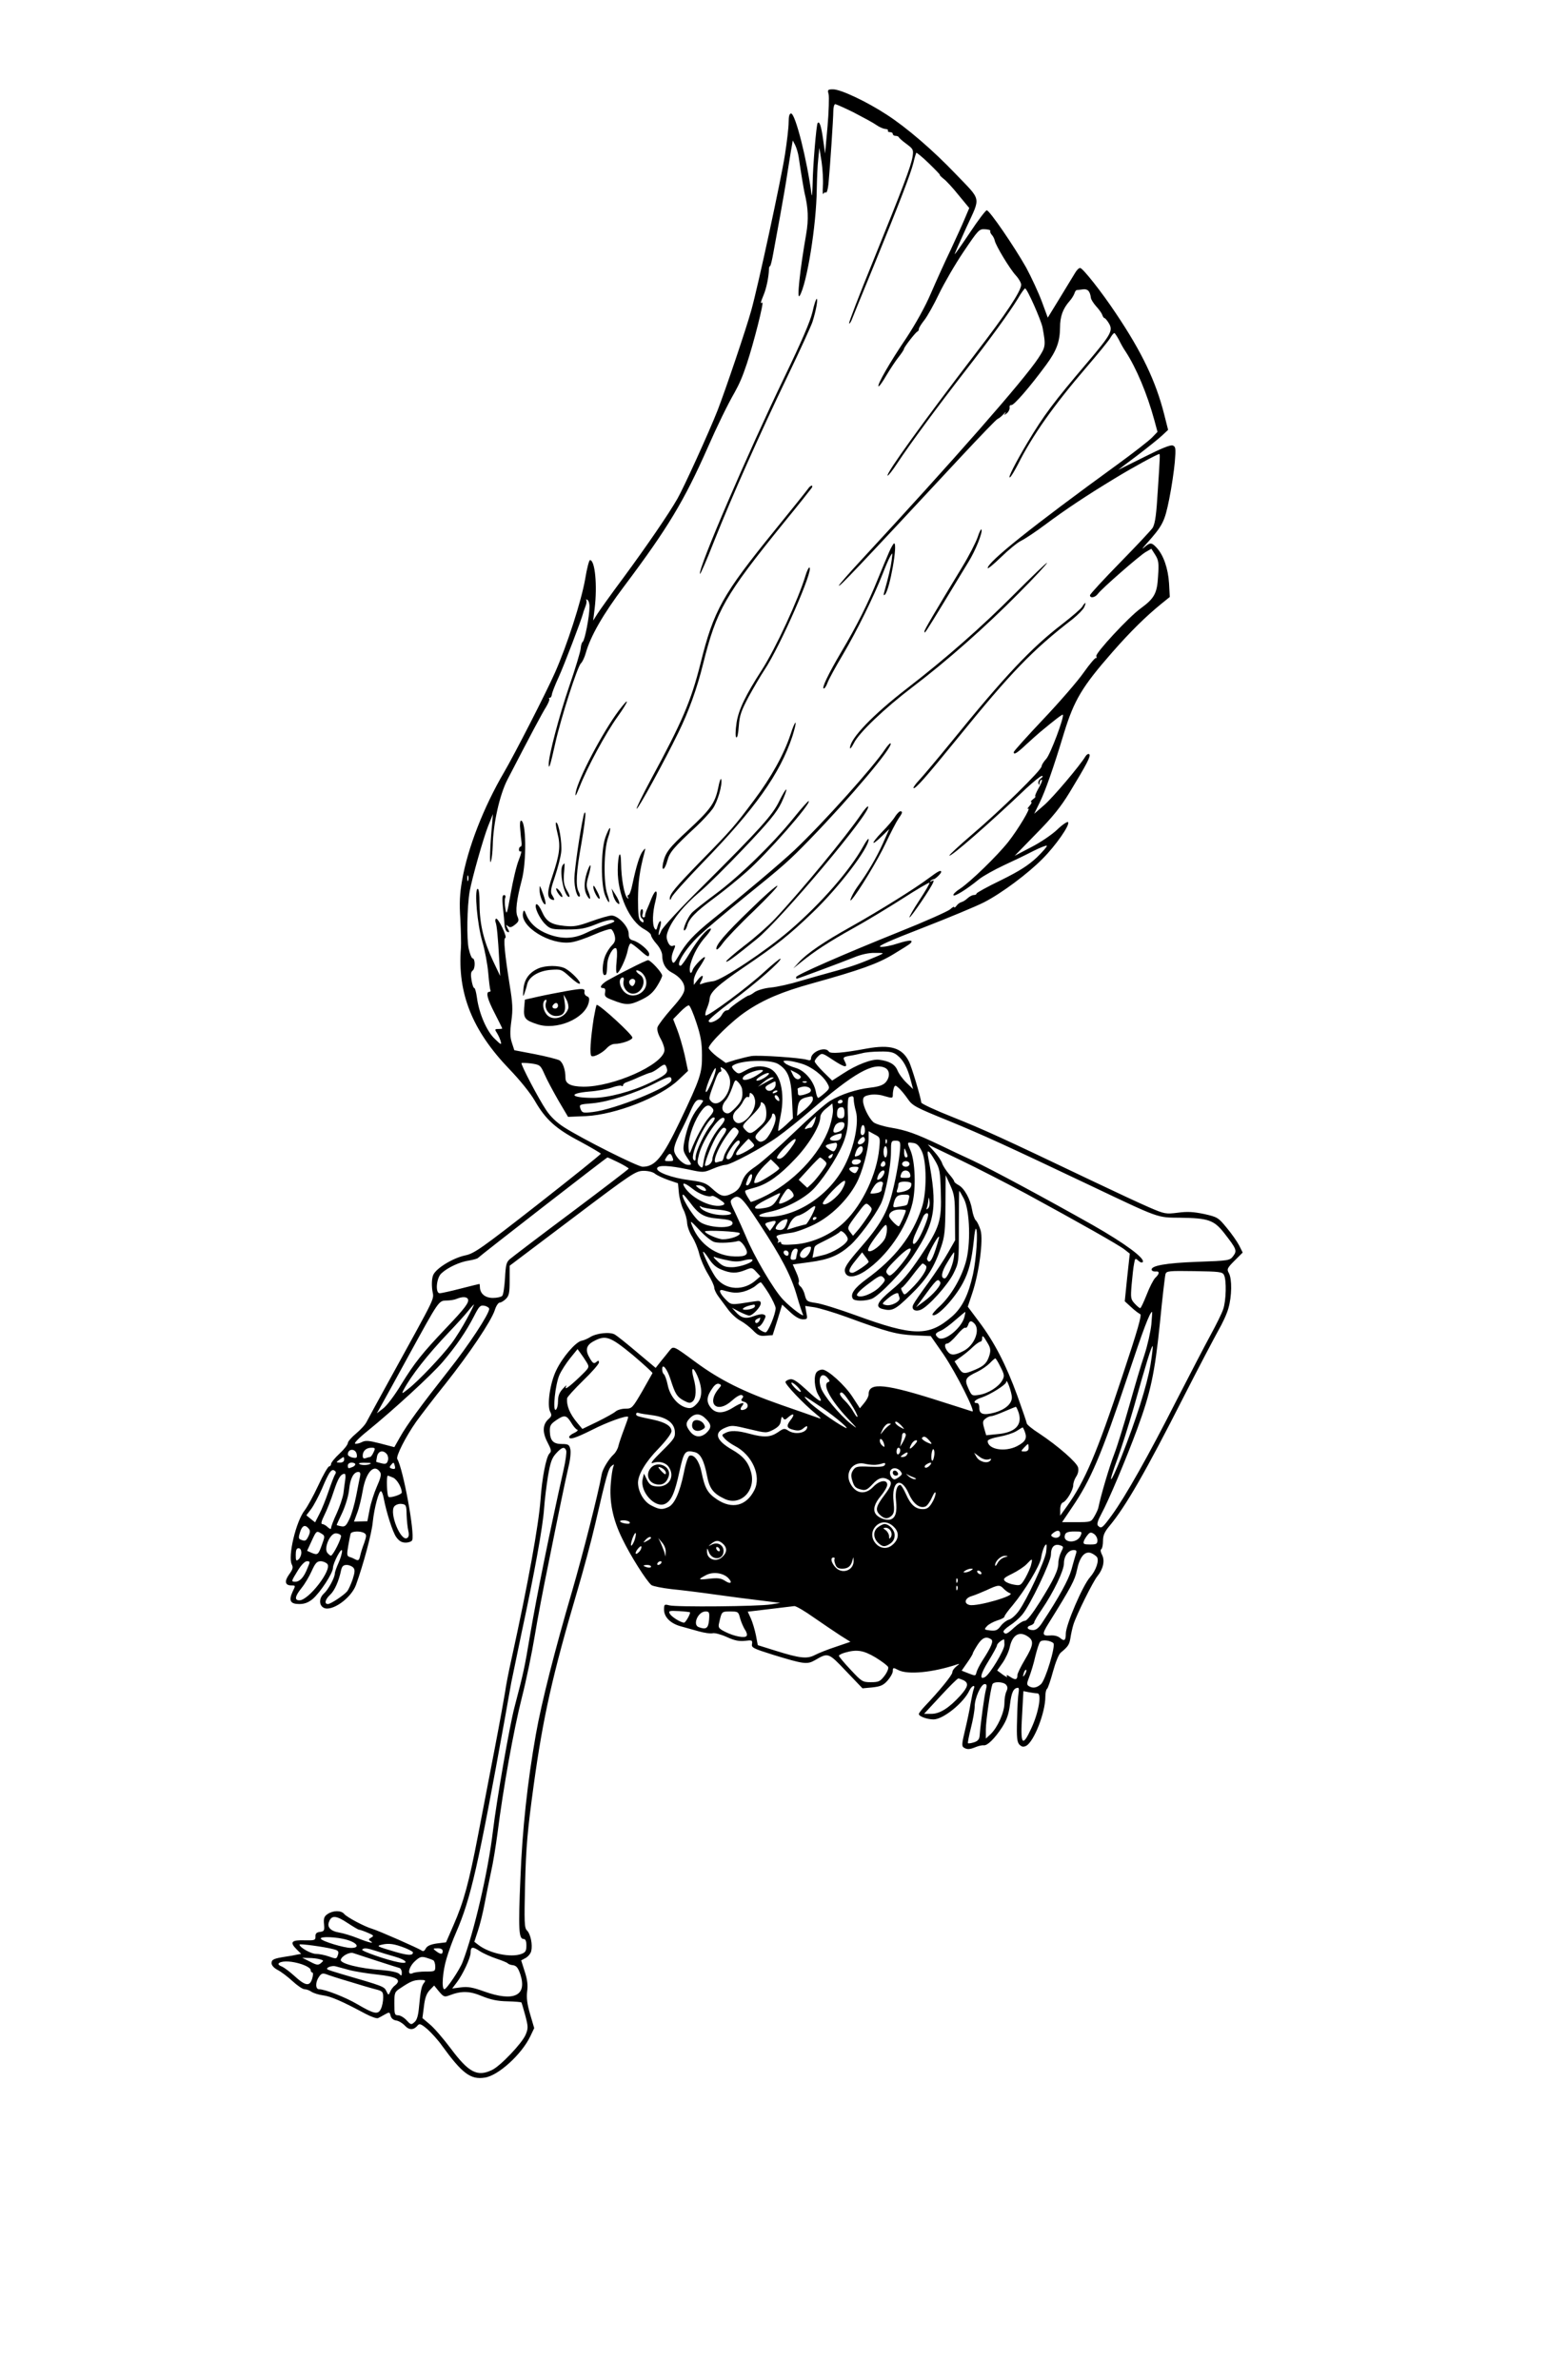 <?xml version="1.0" standalone="no"?>
<!DOCTYPE svg PUBLIC "-//W3C//DTD SVG 20010904//EN"
 "http://www.w3.org/TR/2001/REC-SVG-20010904/DTD/svg10.dtd">
<svg version="1.0" xmlns="http://www.w3.org/2000/svg"
 width="843pt" height="1279pt" viewBox="0 0 843 1279"
 preserveAspectRatio="xMidYMid meet">

<g transform="translate(0,1279) scale(0.1,-0.1)"
fill="#000000" stroke="none">
<path d="M4455 12283 c3 -15 1 -93 -6 -173 l-13 -145 -11 77 c-10 71 -19 98
-29 87 -7 -7 -26 -233 -27 -325 -1 -49 -4 -75 -6 -59 -24 186 -87 435 -110
435 -9 0 -13 -15 -13 -47 0 -27 -9 -105 -20 -175 -20 -129 -144 -704 -181
-836 -27 -98 -138 -426 -181 -537 -45 -115 -182 -416 -216 -475 -48 -84 -165
-254 -287 -420 -68 -91 -132 -181 -144 -200 l-22 -35 8 65 c15 124 2 260 -25
260 -5 0 -17 -46 -26 -102 -21 -119 -97 -355 -162 -502 -47 -107 -220 -444
-274 -536 -109 -186 -196 -407 -226 -583 -12 -69 -15 -120 -9 -207 3 -63 5
-133 3 -155 -19 -243 61 -443 260 -650 57 -59 114 -130 137 -170 58 -101 113
-151 243 -219 61 -33 112 -63 112 -66 0 -4 -152 -126 -337 -271 -302 -236
-343 -265 -390 -275 -68 -14 -159 -70 -174 -106 -7 -17 -9 -48 -5 -80 8 -59
35 -1 -238 -498 -56 -102 -108 -197 -115 -211 -7 -15 -33 -43 -57 -63 -24 -20
-44 -43 -44 -51 0 -8 -20 -34 -45 -57 -25 -23 -45 -48 -45 -55 0 -7 -5 -13
-10 -13 -6 0 -33 -46 -59 -103 -26 -56 -59 -115 -72 -132 -47 -58 -93 -250
-70 -293 8 -15 5 -26 -14 -52 -27 -37 -23 -60 11 -60 23 0 24 0 7 -34 -22 -48
-12 -66 36 -66 28 0 49 8 72 27 40 34 109 139 109 167 1 29 49 118 49 91 0
-11 -8 -40 -19 -64 -11 -24 -20 -50 -20 -57 0 -22 -35 -87 -59 -108 -26 -24
-27 -62 -1 -76 43 -23 148 51 174 123 39 108 85 278 90 337 8 78 34 173 45
166 5 -3 11 -20 14 -38 15 -78 48 -181 67 -208 16 -22 30 -30 51 -30 16 0 32
6 35 13 15 39 -49 385 -80 436 -9 14 45 120 101 200 26 36 97 129 159 206 127
160 244 334 264 394 7 23 19 41 27 41 7 0 22 9 33 20 17 17 20 33 20 99 l0 79
338 255 c323 244 339 254 382 255 27 0 52 -7 62 -16 10 -8 42 -23 70 -33 l53
-18 5 -53 c3 -29 14 -69 24 -88 10 -19 19 -51 20 -71 1 -21 14 -55 28 -76 13
-21 30 -61 37 -90 7 -29 28 -78 47 -109 19 -31 34 -64 34 -74 0 -9 10 -31 23
-48 12 -16 36 -48 52 -70 17 -23 46 -49 65 -59 19 -10 49 -33 67 -51 27 -28
38 -33 69 -30 l38 3 26 82 25 82 42 -39 c27 -26 52 -40 69 -40 25 0 26 2 19
36 l-6 36 48 -7 c26 -4 104 -27 173 -52 223 -82 270 -94 365 -99 l89 -4 69
-99 c69 -102 175 -313 154 -306 -7 2 -77 25 -157 50 -310 100 -400 109 -400
42 0 -11 -11 -32 -24 -47 l-23 -28 -39 60 c-41 64 -134 148 -163 148 -9 0 -22
-5 -29 -12 -19 -19 -14 -89 8 -125 30 -49 8 -40 -64 28 -47 43 -71 60 -87 57
-12 -2 -24 -8 -26 -14 -4 -12 97 -118 162 -171 30 -25 34 -30 15 -23 -14 5
-104 37 -200 70 -203 71 -328 133 -460 230 -118 87 -119 88 -139 64 -9 -11
-29 -37 -46 -57 l-30 -38 -99 83 c-54 46 -108 89 -120 96 -26 16 -100 8 -134
-14 -13 -8 -33 -17 -45 -19 -32 -6 -104 -90 -137 -160 -33 -68 -50 -187 -32
-222 9 -17 8 -24 -8 -38 -33 -29 -35 -71 -7 -125 21 -40 23 -50 11 -61 -18
-19 -40 -132 -48 -248 -10 -136 -66 -447 -156 -856 -16 -71 -31 -150 -34 -175
-4 -25 -28 -160 -55 -300 -27 -140 -68 -353 -91 -473 -49 -255 -77 -358 -132
-483 l-40 -92 -49 -6 c-34 -5 -52 -13 -60 -27 -7 -14 -14 -17 -22 -11 -15 11
-232 107 -267 117 -41 12 -135 62 -149 79 -17 21 -60 20 -90 0 -19 -13 -22
-24 -19 -55 3 -34 1 -38 -22 -41 -18 -2 -25 -9 -24 -25 0 -20 -4 -21 -59 -20
-70 2 -81 -10 -43 -48 l25 -25 -22 -4 c-12 -3 -40 -8 -62 -11 -63 -10 -75 -15
-75 -35 0 -12 13 -26 32 -36 18 -9 54 -36 80 -60 26 -24 55 -44 65 -44 10 0
27 -6 38 -14 11 -7 39 -16 62 -19 41 -5 101 -31 226 -98 32 -17 63 -28 70 -24
7 3 23 12 37 20 23 13 25 13 30 -8 4 -14 15 -23 30 -25 14 -2 35 -15 47 -28
23 -25 48 -24 69 2 9 11 19 7 52 -21 22 -20 58 -59 78 -88 109 -150 154 -184
230 -172 72 10 198 124 245 222 l21 44 -22 75 c-16 54 -20 88 -16 122 5 33 1
65 -13 107 l-19 60 24 13 c13 7 27 24 30 37 8 34 -3 91 -23 111 -14 14 -15 42
-10 252 5 197 13 286 46 527 51 370 102 596 236 1050 31 105 74 264 95 355 60
260 71 299 88 312 13 11 15 10 9 -5 -4 -10 -10 -49 -13 -86 -9 -99 10 -196 62
-301 43 -90 129 -225 156 -248 8 -6 57 -16 109 -22 52 -5 157 -18 234 -29 77
-11 187 -25 245 -32 l105 -13 -50 -8 c-64 -11 -511 -15 -547 -5 -26 7 -28 5
-28 -23 0 -40 35 -75 91 -90 24 -7 68 -19 97 -27 29 -8 62 -13 73 -10 11 3 45
-6 76 -20 41 -19 66 -24 97 -21 39 5 42 4 39 -17 -4 -19 6 -24 114 -58 164
-50 182 -53 224 -29 72 42 72 42 168 -59 l88 -92 53 5 c44 5 59 11 82 37 15
17 28 40 28 51 0 19 2 20 30 5 51 -26 186 -13 317 31 13 5 12 2 -4 -10 -13
-10 -23 -24 -23 -33 0 -15 -71 -101 -147 -181 -18 -19 -33 -38 -33 -43 0 -13
45 -29 79 -29 52 0 163 90 193 156 13 27 34 33 23 7 -4 -10 -11 -45 -17 -78
-5 -33 -19 -98 -30 -144 -17 -70 -18 -85 -7 -92 19 -12 32 -11 66 3 15 6 34
10 42 9 19 -3 58 35 98 96 26 41 36 70 43 124 8 65 19 88 43 89 5 0 6 -12 3
-27 -3 -16 -7 -81 -8 -145 -3 -97 0 -120 13 -134 13 -12 21 -13 36 -6 42 23
103 178 103 264 0 20 4 39 9 42 5 4 19 45 32 93 14 51 31 93 42 102 40 33 46
43 52 79 3 20 10 53 16 72 16 51 105 231 129 260 31 38 41 83 25 114 -8 15
-10 28 -4 31 5 4 9 23 9 45 0 29 8 48 36 81 86 104 191 285 401 699 80 157
163 314 183 350 21 36 46 89 54 119 19 65 20 157 3 189 -12 21 -10 27 30 67
l44 44 -19 38 c-11 21 -41 64 -67 95 -45 55 -50 58 -121 74 -58 12 -90 14
-142 7 -64 -8 -71 -7 -152 28 -47 20 -186 85 -310 144 -488 233 -581 275 -746
341 -94 37 -171 73 -171 79 -2 25 -52 194 -67 222 -37 73 -99 91 -227 68 -129
-24 -195 -29 -203 -16 -19 30 -96 -1 -96 -38 0 -9 -7 -11 -22 -6 -36 11 -259
26 -298 20 -19 -3 -58 -13 -87 -21 l-51 -16 -46 33 c-25 19 -45 40 -46 47 0
23 127 148 203 198 93 63 193 105 352 149 259 72 354 106 438 157 45 27 86 53
91 58 20 20 -4 20 -67 0 -36 -12 -78 -20 -93 -18 -20 2 46 32 227 102 139 54
288 116 329 137 94 48 236 154 315 234 70 70 150 184 137 197 -4 4 -30 -13
-58 -40 -27 -26 -90 -69 -139 -94 l-90 -47 116 119 c88 89 132 144 179 221 94
155 116 197 106 206 -5 4 -13 -1 -20 -11 -29 -49 -176 -223 -224 -264 l-52
-45 29 59 c30 61 74 185 131 374 55 179 98 250 260 435 100 114 180 192 262
259 l47 38 -4 74 c-5 79 -30 152 -67 191 -27 29 -35 29 -67 1 -14 -13 -10 -5
10 17 91 102 100 120 125 243 13 64 26 154 30 199 6 73 5 83 -11 89 -12 5 -65
-17 -156 -63 -77 -38 -138 -69 -137 -68 2 2 48 37 103 78 55 42 115 90 133
107 l32 30 -21 83 c-45 178 -120 335 -259 542 -77 116 -179 245 -193 245 -7 0
-19 -12 -28 -28 -9 -15 -46 -75 -81 -133 l-65 -106 -32 87 c-18 48 -56 130
-84 182 -62 110 -197 308 -212 308 -6 0 -47 -54 -90 -119 -44 -66 -81 -118
-82 -117 -2 1 27 66 63 145 77 167 82 140 -57 285 -122 128 -265 251 -372 320
-107 70 -247 136 -288 136 -29 0 -31 -2 -24 -27z m138 -99 c50 -26 104 -55
119 -66 15 -11 37 -20 47 -21 11 0 17 -5 15 -9 -3 -4 2 -8 10 -8 9 0 16 -4 16
-10 0 -5 6 -10 14 -10 8 0 16 -3 18 -7 2 -5 20 -21 42 -37 36 -27 38 -31 32
-69 -9 -52 -49 -158 -212 -560 -74 -181 -132 -332 -129 -335 2 -3 9 6 14 19 5
13 57 141 116 284 143 350 201 501 216 561 6 27 14 51 15 53 2 2 33 -23 68
-57 35 -34 62 -62 59 -62 -3 0 5 -9 19 -20 14 -10 51 -50 82 -89 l57 -69 -25
-59 c-13 -32 -48 -107 -76 -168 -29 -60 -76 -164 -105 -231 -31 -73 -84 -167
-132 -240 -89 -131 -158 -252 -150 -260 3 -3 22 23 42 58 21 35 50 79 66 99
16 20 29 40 29 44 0 9 62 89 72 93 5 2 8 8 8 14 0 6 13 27 29 47 16 20 52 84
79 141 28 58 87 160 133 228 79 117 83 122 115 120 18 -1 31 -5 28 -9 -2 -4 1
-13 8 -21 7 -7 14 -21 16 -31 5 -26 80 -151 114 -188 15 -16 28 -39 28 -49 0
-34 -80 -155 -244 -368 -285 -372 -484 -648 -474 -658 3 -2 27 28 53 68 68
103 218 306 361 490 142 182 241 319 287 394 17 30 35 54 38 54 11 0 86 -170
94 -210 18 -98 17 -104 -23 -165 -77 -117 -455 -548 -954 -1087 -65 -70 -118
-131 -118 -135 0 -11 80 73 659 695 101 108 188 199 195 201 6 2 20 13 31 25
11 12 16 15 10 6 -9 -13 -8 -13 8 -1 9 7 16 21 15 30 -2 9 2 15 9 14 13 -3 99
96 188 217 55 75 73 123 74 198 0 62 15 103 53 146 10 11 20 28 24 38 3 10 8
18 12 19 4 0 19 2 34 4 26 3 38 -9 43 -46 1 -9 14 -29 28 -45 15 -16 30 -37
33 -46 3 -10 9 -18 13 -18 3 0 14 -13 23 -28 23 -39 11 -60 -117 -211 -181
-213 -233 -282 -322 -431 -63 -106 -108 -194 -93 -185 6 3 24 34 42 68 78 156
192 317 368 522 61 71 119 142 128 157 9 16 19 28 23 28 3 0 14 -17 25 -37 10
-21 26 -49 36 -63 57 -88 115 -225 154 -368 l17 -63 -29 -30 c-16 -17 -101
-83 -189 -147 -453 -329 -695 -522 -695 -555 0 -6 33 21 73 60 40 39 88 78
107 87 19 9 78 48 130 87 109 81 218 154 375 249 95 58 227 130 238 130 4 0 3
-23 -8 -190 -8 -134 -14 -179 -27 -205 -6 -11 -85 -95 -174 -186 -90 -92 -164
-172 -164 -178 0 -17 27 -13 42 7 20 28 223 205 257 225 l31 18 21 -33 c18
-29 20 -44 15 -116 -5 -91 -20 -118 -94 -172 -65 -47 -244 -241 -238 -256 3
-8 2 -13 -2 -10 -4 2 -33 -32 -65 -77 -31 -45 -129 -158 -217 -251 -88 -93
-160 -173 -160 -178 0 -16 16 -7 66 40 28 26 62 56 75 67 83 69 120 97 123 94
9 -11 -67 -213 -89 -237 -14 -15 -25 -33 -25 -40 0 -20 -221 -237 -373 -366
-70 -60 -125 -111 -123 -114 8 -8 218 175 412 360 40 37 78 68 85 68 8 0 6 -5
-5 -13 -11 -8 -16 -20 -13 -28 4 -10 6 -9 6 4 1 9 6 17 11 17 6 0 -1 -20 -16
-45 -14 -25 -22 -45 -18 -45 4 0 -1 -7 -12 -15 -10 -8 -15 -15 -10 -15 5 0 1
-10 -10 -22 -10 -12 -14 -18 -7 -14 20 11 -54 -112 -106 -178 -62 -78 -203
-214 -258 -251 -24 -15 -40 -31 -37 -36 5 -9 68 29 139 87 22 17 81 50 130 73
50 23 121 57 159 77 38 19 71 32 74 29 3 -3 -21 -31 -54 -63 -46 -43 -93 -73
-192 -122 -73 -35 -132 -68 -132 -72 0 -5 -7 -8 -15 -8 -8 0 -23 -8 -33 -17
-10 -10 -25 -19 -33 -21 -8 -2 -20 -10 -26 -19 -7 -9 -13 -13 -13 -8 0 5 -10
-1 -22 -12 -13 -11 -136 -66 -274 -121 -301 -121 -554 -232 -554 -243 0 -5 1
-9 3 -9 5 0 234 85 306 114 41 17 83 26 115 25 51 0 51 0 21 -14 -95 -41 -139
-57 -225 -81 -52 -14 -140 -39 -195 -55 -55 -17 -127 -33 -160 -36 -34 -3 -71
-14 -87 -24 -14 -11 -29 -19 -33 -19 -9 0 -99 -62 -103 -72 -2 -4 -9 -8 -16
-8 -7 0 -19 -11 -26 -25 -15 -28 -70 -52 -70 -31 0 7 55 54 123 104 125 92
272 220 263 230 -3 2 -41 -29 -86 -70 -88 -82 -307 -244 -317 -235 -3 4 0 21
8 39 7 17 14 40 14 50 3 37 44 74 186 171 177 120 242 172 368 293 141 135
301 345 301 393 0 9 -13 -8 -29 -37 -72 -130 -227 -307 -394 -451 -130 -112
-364 -267 -412 -274 -22 -3 -48 -8 -59 -13 -16 -6 -17 -5 -6 15 17 33 6 36
-19 5 l-21 -27 0 25 c0 14 13 45 30 69 16 24 30 48 30 53 0 15 -59 -45 -66
-66 -11 -35 -22 -8 -12 30 15 55 45 108 85 152 19 22 30 40 23 40 -19 0 -67
-57 -112 -132 -22 -37 -44 -68 -49 -68 -31 0 26 92 101 163 36 34 144 125 239
202 218 176 241 197 355 314 220 227 450 500 434 516 -3 3 -16 -12 -30 -32
-62 -94 -332 -395 -486 -541 -70 -66 -278 -242 -444 -375 -100 -81 -140 -124
-182 -198 -20 -34 -26 -40 -32 -26 -6 17 -4 34 12 71 6 15 4 18 -8 13 -11 -4
-20 3 -28 22 -9 23 -8 36 5 67 24 58 86 132 165 199 40 33 148 140 241 238
134 141 175 191 200 243 17 36 29 68 26 71 -3 2 -19 -25 -37 -61 -36 -76 -103
-150 -412 -458 -116 -114 -215 -221 -223 -240 -16 -38 -19 -28 -6 20 5 17 6
32 1 32 -4 0 -11 -12 -15 -27 -5 -21 -8 -24 -16 -12 -13 21 -11 87 5 147 15
60 2 70 -21 15 -8 -21 -20 -49 -26 -63 -6 -14 -10 -28 -9 -32 1 -5 -3 -8 -9
-8 -6 0 -8 8 -4 19 3 11 2 22 -2 24 -5 3 -10 -5 -11 -18 -1 -13 3 -27 8 -30 6
-3 10 -11 10 -17 0 -7 -6 -6 -15 2 -12 10 -15 36 -15 119 1 92 8 149 35 251 6
24 6 25 -10 5 -16 -21 -34 -78 -55 -177 -6 -32 -16 -58 -21 -58 -6 0 -7 -6 -3
-12 5 -9 4 -10 -4 -3 -16 15 -32 105 -33 184 -1 84 -17 53 -18 -34 -1 -133 63
-276 143 -319 20 -11 36 -25 36 -32 0 -7 14 -29 30 -47 17 -19 30 -46 30 -60
0 -43 18 -75 49 -92 45 -23 71 -55 71 -88 0 -22 -17 -49 -69 -107 -38 -43 -72
-88 -76 -100 -4 -13 2 -36 17 -63 13 -23 22 -52 20 -64 -12 -77 -276 -194
-436 -193 -66 1 -96 15 -96 47 0 45 -14 84 -33 95 -12 6 -71 21 -132 33 l-110
21 -13 40 c-10 30 -11 57 -3 116 9 64 7 97 -9 195 -26 164 -35 253 -23 253 5
0 -2 24 -16 54 -14 30 -30 52 -34 49 -5 -3 -6 -12 -2 -21 6 -17 12 -75 19
-202 l5 -85 -38 80 c-50 106 -72 196 -73 305 0 57 -4 87 -11 83 -17 -10 -1
-191 26 -283 14 -47 28 -123 32 -170 4 -47 9 -88 12 -92 2 -5 -1 -8 -6 -8 -21
0 -11 -39 29 -116 22 -43 40 -79 40 -81 0 -2 -10 -3 -21 -3 -20 0 -20 -2 -7
-22 8 -13 17 -33 20 -45 5 -20 1 -18 -32 14 -43 40 -85 137 -96 222 -4 28 -10
51 -14 51 -5 0 -11 19 -15 42 -5 30 -4 45 6 52 15 11 14 66 -1 66 -4 0 -14 23
-20 51 -12 51 -9 227 5 309 13 72 74 287 99 350 l26 65 -4 -50 c-12 -119 -15
-229 -7 -205 5 14 9 52 10 86 2 116 37 273 79 354 121 234 187 358 208 391 12
20 20 40 17 43 -4 3 -2 6 3 6 5 0 10 8 11 18 1 9 17 51 36 92 29 63 123 309
132 345 1 6 7 21 12 35 6 14 8 29 5 34 -3 5 0 6 6 2 7 -4 12 -22 11 -39 0 -50
-25 -178 -36 -186 -5 -3 -10 -19 -11 -35 -1 -17 -29 -109 -62 -205 -54 -158
-110 -371 -110 -417 0 -35 9 -6 35 111 30 135 120 415 138 430 7 6 19 30 26
55 26 92 93 209 207 360 235 313 322 458 449 745 48 110 108 233 144 295 26
47 42 83 66 155 36 108 94 335 83 329 -11 -7 -10 -2 7 40 15 35 28 98 29 139
0 9 3 17 6 17 3 0 11 33 18 73 7 39 24 131 37 202 13 72 31 175 39 230 9 55
18 116 22 135 l6 35 13 -25 c7 -14 16 -44 19 -65 12 -84 27 -171 31 -190 20
-82 23 -143 9 -224 -34 -195 -51 -356 -35 -331 39 64 90 380 92 572 1 57 4
130 8 163 l6 60 12 -75 c6 -41 9 -100 7 -130 -2 -30 -1 -49 2 -42 3 6 9 10 14
7 5 -3 11 18 14 47 9 96 26 352 26 391 0 20 5 37 10 37 6 0 52 -21 103 -46z
m-2076 -4126 c-3 -7 -5 -2 -5 12 0 14 2 19 5 13 2 -7 2 -19 0 -25z m1227 -764
c23 -69 30 -108 30 -174 1 -96 -8 -124 -119 -357 -93 -194 -133 -243 -200
-243 -27 0 -327 151 -422 212 -41 26 -74 58 -97 93 -41 61 -138 246 -132 252
2 2 26 1 52 -2 47 -7 50 -9 72 -59 12 -28 46 -91 74 -140 l52 -88 96 4 c160 8
400 102 497 194 l52 49 -18 85 c-11 47 -29 109 -41 139 l-21 54 38 39 c20 21
42 37 47 35 6 -2 24 -44 40 -93z m1080 -175 c32 -25 55 -67 72 -133 l13 -49
-35 34 c-20 19 -42 49 -49 67 -14 33 -44 50 -99 57 -38 5 -120 -26 -193 -74
l-59 -38 -47 46 c-26 26 -47 51 -47 57 0 6 9 19 20 29 19 17 21 17 75 -19 70
-46 87 -48 65 -6 -9 17 -6 20 27 26 21 3 52 10 68 14 17 5 60 9 96 9 53 1 72
-3 93 -20z m-642 -46 c54 -33 71 -74 76 -190 l5 -103 -38 -36 c-21 -19 -39
-33 -41 -31 -2 2 4 39 13 82 25 123 -2 232 -63 255 -41 16 -83 12 -125 -12
-38 -21 -39 -21 -59 -3 -11 10 -17 22 -13 26 32 31 199 38 245 12z m127 1 c54
-16 117 -64 140 -108 13 -23 11 -27 -15 -50 -16 -14 -32 -26 -35 -26 -4 0 -10
15 -13 34 -11 56 -59 113 -108 127 -24 7 -50 18 -58 26 -12 11 -11 13 11 13
14 0 49 -7 78 -16z m-724 -25 c8 -25 -7 -38 -93 -79 -95 -46 -224 -80 -302
-80 -123 0 -139 24 -22 34 42 3 96 13 120 21 24 9 48 13 53 10 5 -4 9 -2 9 4
0 5 9 13 21 16 11 4 42 16 67 28 26 11 53 22 61 23 8 2 26 12 40 23 33 25 38
26 46 0z m244 -68 c-35 -83 -49 -78 -16 6 18 43 33 70 35 61 2 -9 -7 -39 -19
-67z m92 21 c24 -74 -58 -179 -100 -128 -12 14 -11 17 29 124 6 17 16 32 22
32 6 0 8 7 4 15 -4 12 -2 13 14 2 11 -6 25 -27 31 -45z m840 48 c24 -14 24
-50 0 -77 -14 -15 -38 -23 -82 -28 -75 -9 -156 -35 -216 -71 -24 -14 -111 -90
-193 -169 -82 -79 -175 -161 -207 -183 -46 -31 -61 -49 -74 -83 -11 -33 -24
-48 -52 -62 -44 -22 -61 -18 -109 26 -32 29 -47 35 -122 45 -95 12 -180 44
-173 64 5 18 65 15 165 -6 83 -18 84 -18 134 3 28 12 58 21 68 21 27 0 199 92
280 150 41 29 122 94 180 144 231 200 337 260 401 226z m-694 -40 c-43 -27
-86 -32 -71 -8 9 15 65 37 93 38 21 0 18 -5 -22 -30z m238 -10 c-11 -18 -32
-10 -43 15 l-12 25 30 -15 c17 -9 28 -20 25 -25z m-195 -2 c-43 -26 -62 -17
-20 9 19 12 38 19 43 16 5 -3 -6 -14 -23 -25z m-500 -12 c0 -35 -303 -158
-423 -172 -53 -6 -57 -5 -66 17 -8 24 -7 24 65 30 87 8 233 55 336 108 74 38
88 41 88 17z m549 11 c-2 -2 -22 -13 -44 -25 l-40 -22 30 25 c17 14 36 25 44
25 8 0 12 -1 10 -3z m-169 -62 c5 -45 -2 -62 -36 -98 -30 -30 -39 -35 -55 -27
-22 12 -20 41 4 68 9 10 24 40 33 66 16 46 17 47 34 29 10 -10 19 -27 20 -38z
m180 27 c0 -26 -35 -45 -50 -27 -9 11 -6 17 17 29 35 19 33 19 33 -2z m167 12
c-3 -3 -12 -4 -19 -1 -8 3 -5 6 6 6 11 1 17 -2 13 -5z m17 -54 c-5 -4 -21 -10
-36 -14 -21 -5 -28 -3 -28 9 0 8 -1 18 -2 22 -2 4 11 10 27 13 31 6 56 -14 39
-30z m526 -35 c26 -38 42 -46 222 -119 187 -77 303 -130 758 -346 377 -179
359 -173 485 -174 152 -2 182 -13 237 -83 66 -85 70 -94 48 -123 -18 -24 -23
-25 -192 -31 -169 -6 -254 -21 -246 -44 1 -5 11 -9 21 -8 22 3 22 -12 -2 -34
-10 -10 -31 -51 -46 -90 -16 -40 -31 -73 -35 -73 -4 0 -17 11 -30 25 -21 23
-22 30 -16 102 4 43 9 93 13 111 5 31 7 32 23 17 11 -10 20 -12 24 -7 12 20
-96 100 -270 199 -252 142 -541 298 -648 348 -50 23 -129 60 -176 83 -127 60
-177 78 -260 92 -41 7 -83 20 -94 29 -25 22 -56 85 -56 115 0 21 6 26 36 32
20 4 53 2 74 -5 49 -14 50 -14 50 8 0 11 3 27 6 36 6 14 8 14 26 -2 11 -10 33
-36 48 -58z m-700 41 c0 -2 -7 -7 -16 -10 -8 -3 -12 -2 -9 4 6 10 25 14 25 6z
m-120 -58 c0 -61 -73 -135 -105 -108 -21 17 -18 44 6 66 12 10 28 31 35 47 8
15 19 25 24 22 6 -4 10 1 10 11 0 13 3 14 15 4 8 -7 15 -26 15 -42z m130 8 c0
-5 -7 -3 -15 4 -8 7 -12 17 -9 22 7 10 24 -9 24 -26z m180 5 c0 -10 -19 -34
-43 -54 l-42 -34 3 38 c4 40 14 54 47 62 34 8 35 8 35 -12z m220 -1 c0 -11 5
-40 12 -64 16 -62 -9 -187 -59 -286 -81 -162 -257 -279 -420 -280 -61 0 -53
14 16 28 87 18 193 75 242 130 64 72 137 190 160 260 16 49 20 81 17 143 -2
47 1 81 7 83 20 9 25 6 25 -14z m-810 -6 c0 -3 -13 -22 -30 -42 -32 -40 -56
-100 -71 -176 -8 -45 -7 -53 16 -88 25 -37 25 -38 5 -38 -26 0 -67 40 -75 72
-4 17 5 46 28 94 20 38 47 95 61 127 19 43 30 57 45 57 12 0 21 -3 21 -6z
m750 -4 c0 -5 -7 -10 -16 -10 -8 0 -12 5 -9 10 3 6 10 10 16 10 5 0 9 -4 9
-10z m-410 -62 c0 -34 -6 -46 -37 -74 -43 -39 -53 -41 -77 -15 -17 19 -17 21
20 59 50 50 64 68 64 83 0 8 4 8 15 -1 9 -7 15 -29 15 -52z m340 -74 c-50
-148 -200 -305 -366 -381 -30 -14 -56 -23 -58 -22 -30 46 -36 60 -24 63 7 3
31 10 53 16 64 19 128 65 207 149 75 77 138 182 138 227 0 14 13 33 33 48 l32
26 3 -31 c2 -16 -6 -59 -18 -95z m-630 101 c10 -12 7 -21 -19 -51 -28 -31 -72
-113 -97 -179 -7 -17 -9 -15 -12 13 -5 44 21 127 57 185 32 49 50 57 71 32z
m710 -25 c0 -23 -4 -30 -20 -30 -14 0 -20 7 -20 23 0 27 7 37 27 37 8 0 13
-12 13 -30z m-370 -30 c0 -32 -37 -104 -60 -118 -17 -10 -25 -10 -36 -1 -21
18 -18 26 31 73 25 25 45 52 45 61 0 9 5 13 10 10 6 -3 10 -15 10 -25z m-346
-33 c-35 -41 -84 -145 -84 -176 0 -18 -3 -22 -11 -14 -26 26 83 245 112 227 5
-3 -3 -20 -17 -37z m46 -14 c-40 -45 -80 -130 -87 -184 -5 -37 -7 -39 -22 -25
-13 14 -13 22 -3 63 23 85 114 215 135 194 7 -7 -1 -22 -23 -48z m509 27 c-6
-16 -15 -30 -19 -30 -5 0 -17 -3 -27 -7 -11 -4 -6 7 16 30 19 21 36 37 37 37
2 0 -2 -13 -7 -30z m161 -12 c0 -20 -13 -35 -37 -42 -25 -8 -29 3 -13 35 12
21 50 26 50 7z m110 -34 c0 -13 -6 -24 -13 -24 -9 0 -12 10 -9 30 5 35 22 30
22 -6z m-711 -57 c-22 -29 -42 -64 -46 -79 -3 -16 -9 -28 -13 -28 -5 0 -16 -3
-25 -6 -32 -13 3 78 59 153 28 37 33 40 48 26 15 -14 13 -19 -23 -66z m-36 67
c4 -4 -2 -19 -12 -33 -30 -42 -61 -109 -61 -130 0 -11 -9 -25 -20 -31 -11 -6
-20 -7 -20 -2 0 23 41 124 65 161 27 41 36 47 48 35z m824 -107 c-13 -135 -89
-298 -184 -391 -69 -68 -173 -116 -268 -123 -55 -4 -75 -3 -75 6 0 7 -5 9 -12
5 -7 -4 -10 -4 -6 1 4 4 3 14 -3 21 -12 14 0 19 74 29 26 3 83 24 127 46 88
44 175 129 223 218 32 57 67 186 67 243 l0 39 31 -17 c31 -16 32 -16 26 -77z
m-204 63 c-4 -14 -14 -20 -35 -20 -49 0 -23 30 34 39 3 1 4 -8 1 -19z m-275
-65 c-35 -46 -53 -59 -70 -49 -5 4 14 31 43 60 61 62 77 55 27 -11z m402 50
c0 -16 -27 -32 -37 -21 -7 7 16 36 28 36 5 0 9 -7 9 -15z m-683 -32 c-8 -10
-20 -30 -26 -46 -6 -15 -17 -27 -25 -27 -19 0 -12 22 23 72 16 22 30 33 35 28
6 -6 3 -16 -7 -27z m77 18 c17 -19 16 -20 -28 -46 -64 -37 -77 -27 -32 23 21
23 39 42 41 42 1 0 10 -9 19 -19z m723 -3 c-3 -8 -6 -5 -6 6 -1 11 2 17 5 13
3 -3 4 -12 1 -19z m73 -14 c0 -42 -20 -164 -42 -249 -27 -110 -67 -180 -170
-298 -69 -79 -88 -107 -86 -127 5 -39 51 -39 110 0 115 77 222 230 254 366 19
82 14 220 -10 279 -20 48 -21 47 12 43 20 -2 32 -13 47 -43 28 -55 28 -225 1
-305 -51 -153 -144 -272 -299 -385 -64 -47 -87 -80 -72 -104 8 -14 66 -14 101
-1 41 16 175 155 228 238 116 178 127 256 77 519 -10 51 0 47 36 -14 25 -43
28 -58 31 -169 5 -155 -5 -189 -110 -346 -62 -92 -97 -133 -154 -180 -76 -63
-91 -91 -51 -102 53 -14 69 -6 152 75 88 85 128 148 165 259 19 56 22 88 23
225 l1 160 25 -55 c22 -49 25 -69 25 -175 l1 -120 -37 -65 c-20 -36 -68 -109
-107 -163 -39 -53 -75 -105 -80 -116 -14 -26 6 -42 38 -30 40 15 146 133 177
195 29 59 29 60 29 251 0 106 1 193 2 193 2 0 13 -19 25 -42 33 -64 38 -250 9
-345 -26 -88 -80 -177 -137 -231 -26 -23 -44 -45 -41 -48 19 -19 118 85 164
172 32 60 47 120 59 232 3 35 8 61 11 59 12 -12 2 -163 -16 -245 -25 -112 -58
-179 -113 -227 -125 -108 -206 -107 -518 7 -91 33 -187 63 -214 66 -47 7 -50
9 -59 42 -4 19 -15 40 -24 47 -8 6 -12 16 -9 22 4 6 -2 30 -13 53 l-19 43 89
12 c106 14 158 36 220 91 45 40 130 154 164 221 24 47 55 203 55 279 0 59 1
62 25 62 20 0 25 -5 25 -26z m-340 4 c0 -7 -4 -19 -9 -26 -7 -12 -12 -12 -30
-1 -34 22 -30 27 32 38 4 0 7 -5 7 -11z m1015 -262 c292 -159 501 -277 531
-301 l28 -22 -14 -128 -13 -128 35 -32 c19 -18 41 -34 48 -37 10 -3 -13 -84
-94 -327 -140 -423 -203 -570 -300 -706 l-36 -50 0 33 c0 20 6 35 15 38 20 8
55 67 55 93 0 12 7 33 16 46 10 15 14 34 10 49 -7 27 -106 114 -208 182 -38
24 -68 49 -68 55 0 5 -23 71 -50 147 -62 170 -124 289 -205 397 l-62 83 24 72
c37 110 60 286 45 338 -7 23 -18 47 -26 54 -7 7 -16 33 -20 58 -9 55 -41 114
-72 131 -13 7 -24 16 -24 20 0 5 -13 23 -29 41 -15 18 -32 44 -36 57 -4 13
-23 41 -42 62 l-35 39 173 -83 c96 -46 255 -128 354 -181z m-877 233 c-2 -12
-13 -25 -25 -30 -20 -7 -21 -6 -11 22 12 34 41 40 36 8z m132 -9 c0 -16 -4
-30 -10 -30 -5 0 -10 14 -10 30 0 17 5 30 10 30 6 0 10 -13 10 -30z m109 -22
c1 -5 -3 -8 -9 -8 -5 0 -10 12 -9 28 0 24 1 25 9 7 5 -11 9 -23 9 -27z m-1265
-4 c9 -23 8 -24 -19 -24 -23 0 -24 2 -13 20 15 24 24 25 32 4z m860 1 c-4 -8
-11 -12 -16 -9 -6 4 -5 10 3 15 19 12 19 11 13 -6z m-1149 -32 c30 -15 55 -30
55 -33 0 -3 -138 -108 -307 -235 -169 -126 -317 -239 -330 -250 -21 -17 -24
-31 -28 -104 -3 -47 -9 -89 -15 -95 -6 -6 -28 -11 -50 -11 -42 0 -69 23 -70
58 0 9 -1 17 -3 17 -1 0 -47 -11 -101 -25 -54 -14 -105 -25 -112 -25 -25 0
-18 83 9 107 33 31 99 62 149 69 23 4 45 10 48 14 7 9 691 540 696 540 2 0 28
-12 59 -27z m1106 11 c18 -16 17 -18 -13 -60 -17 -24 -41 -53 -54 -65 l-24
-22 -23 21 -23 22 55 60 c30 33 57 60 60 60 2 0 13 -7 22 -16z m-241 -43 c0
-9 -92 -68 -117 -76 -21 -6 -22 -4 -12 24 6 17 27 46 47 66 l36 35 23 -22 c13
-12 23 -24 23 -27z m438 37 c-7 -20 -48 -23 -48 -4 0 11 9 16 26 16 16 0 24
-5 22 -12z m132 -13 c0 -8 -7 -15 -15 -15 -9 0 -12 6 -9 15 4 8 10 15 15 15 5
0 9 -7 9 -15z m130 0 c0 -8 -9 -15 -20 -15 -11 0 -20 7 -20 15 0 8 9 15 20 15
11 0 20 -7 20 -15z m-280 -35 c-9 -17 -14 -18 -30 -8 -24 15 -16 28 16 28 22
0 23 -3 14 -20z m143 -17 c-7 -18 -22 -33 -35 -33 -4 0 -2 11 4 25 13 28 41
35 31 8z m140 -3 c4 -17 0 -20 -24 -20 -31 0 -32 1 -23 24 9 23 41 20 47 -4z
m-854 -30 c-6 -16 -15 -30 -20 -30 -11 0 -11 3 1 34 14 37 32 33 19 -4z m489
-51 c-24 -44 -93 -95 -104 -78 -8 13 105 131 118 123 5 -3 -1 -23 -14 -45z
m218 25 c-3 -9 -6 -22 -6 -29 0 -7 -13 -15 -30 -17 -16 -3 -30 -3 -30 -1 0 10
24 49 34 55 20 14 38 9 32 -8z m154 4 c0 -23 -15 -35 -49 -43 -29 -6 -33 -5
-28 10 4 9 7 23 7 31 0 9 11 14 35 14 21 0 35 -5 35 -12z m-1176 -27 c36 -29
87 -47 103 -38 5 3 23 -6 42 -19 28 -19 31 -24 18 -30 -52 -20 -164 32 -205
94 -20 31 -2 28 42 -7z m66 4 c17 -20 -7 -20 -34 0 -19 15 -19 15 1 15 11 0
26 -7 33 -15z m476 -44 c-9 -15 -65 -43 -76 -39 -5 2 3 22 18 45 26 40 28 41
46 23 10 -10 15 -23 12 -29z m-89 -18 c-20 -31 -32 -39 -68 -45 -69 -12 -66 6
8 44 37 19 71 36 76 36 4 1 -3 -15 -16 -35z m-469 -13 c49 -67 77 -83 156 -89
54 -5 72 -10 74 -22 7 -36 -139 -29 -181 9 -39 34 -102 142 -84 142 3 0 18
-18 35 -40z m1177 13 c-8 -33 -2 -29 -48 -37 -37 -7 -38 -7 -31 21 9 34 20 43
58 43 26 0 28 -2 21 -27z m-805 -125 c122 -185 173 -283 204 -391 14 -49 29
-93 32 -99 16 -25 -60 30 -105 77 -50 51 -159 237 -202 343 -13 31 -38 86 -55
122 -29 59 -31 66 -16 78 33 26 49 12 142 -130z m909 78 c-9 -8 -10 -7 -5 7 3
10 7 28 7 40 2 16 3 14 6 -7 3 -16 -1 -34 -8 -40z m-329 -52 c-18 -27 -42 -59
-54 -72 l-20 -23 -17 22 c-15 21 -14 24 35 90 50 67 51 68 70 50 18 -18 18
-20 -14 -67z m-806 46 c82 -6 107 -30 32 -30 -50 0 -108 20 -121 41 -6 8 -4
10 6 4 7 -5 45 -12 83 -15z m511 -30 c-14 -27 -29 -50 -33 -50 -4 0 -28 -7
-54 -14 l-47 -15 16 35 c11 22 27 37 43 41 14 3 39 17 55 29 44 35 48 30 20
-26z m505 25 c0 -11 -33 -85 -38 -85 -11 0 -52 43 -52 55 0 20 24 35 57 35 18
0 33 -2 33 -5z m120 -24 c0 -18 -31 -95 -51 -128 -33 -53 -43 -25 -13 37 14
30 30 65 35 77 8 22 29 32 29 14z m-600 -15 c0 -3 -4 -8 -10 -11 -5 -3 -10 -1
-10 4 0 6 5 11 10 11 6 0 10 -2 10 -4z m-163 -36 c-8 -21 -18 -30 -34 -30 -13
0 -23 4 -23 8 0 13 23 39 40 45 27 10 28 7 17 -23z m-385 -95 c26 -7 97 -3
127 6 8 2 22 -10 34 -29 26 -43 13 -56 -54 -54 -97 2 -187 65 -226 160 -15 37
-14 36 39 -20 29 -31 65 -60 80 -63z m328 108 c0 -5 -8 -17 -16 -28 l-15 -20
-15 20 c-14 18 -13 21 8 27 33 9 38 9 38 1z m590 -84 c-15 -36 -78 -85 -92
-71 -6 6 8 33 44 81 48 64 53 68 56 45 2 -15 -2 -39 -8 -55z m-783 24 c5 -13
-49 -33 -91 -33 -25 0 -96 31 -96 42 0 9 184 0 187 -9z m580 -36 c-8 -26 -80
-70 -132 -82 l-57 -14 6 31 c7 38 -2 29 73 67 34 17 65 36 69 42 8 14 47 -27
41 -44z m473 -51 c-21 -64 -35 -80 -46 -53 -4 12 57 128 65 121 1 -1 -7 -32
-19 -68z m-670 10 c0 -24 -23 -56 -40 -56 -24 0 -26 22 -4 44 14 15 44 22 44
12z m507 -63 c-19 -26 -46 -58 -60 -71 -22 -20 -25 -21 -37 -7 -12 14 -5 25
50 80 74 75 103 74 47 -2z m-581 35 c-3 -13 -6 -26 -6 -30 0 -5 -7 -8 -15 -8
-17 0 -18 4 -9 38 4 12 13 22 21 22 11 0 14 -6 9 -22z m-407 -91 c51 -21 81
-21 128 -2 34 14 37 14 58 -9 l23 -25 -22 -19 c-66 -60 -161 -57 -214 8 -19
22 -72 127 -72 142 0 6 13 -9 29 -33 20 -32 41 -51 70 -62z m361 87 c0 -9 -5
-14 -12 -12 -18 6 -21 28 -4 28 9 0 16 -7 16 -16z m430 -45 c0 -9 -74 -59 -87
-59 -26 0 -21 20 15 64 l37 46 17 -23 c10 -12 18 -25 18 -28z m457 17 c-7 -43
-36 -106 -48 -106 -23 0 -18 34 13 84 18 31 35 56 37 56 2 0 1 -16 -2 -34z
m-1214 -9 c33 -8 59 -8 87 0 22 6 42 7 45 3 8 -13 -66 -40 -110 -40 -36 0 -51
6 -77 31 -23 21 -27 29 -13 23 11 -4 41 -12 68 -17z m1065 -29 c13 -13 -26
-73 -83 -128 -33 -32 -33 -32 -44 -11 -7 12 -8 21 -3 21 4 0 30 29 57 65 27
36 52 65 55 65 3 0 11 -5 18 -12z m1602 -49 c15 -26 12 -141 -4 -185 -7 -22
-38 -84 -68 -139 -30 -55 -113 -215 -185 -355 -147 -290 -273 -513 -345 -612
-52 -71 -57 -75 -75 -57 -7 7 -2 26 18 63 38 69 134 297 193 457 72 196 94
297 122 569 13 135 27 253 30 263 5 17 19 18 155 16 133 -2 151 -4 159 -20z
m-1850 -64 c-36 -37 -105 -64 -122 -47 -6 6 14 28 58 61 61 46 69 50 83 36 13
-13 11 -19 -19 -50z m325 25 c8 -14 -37 -67 -89 -105 l-41 -30 26 35 c86 118
90 122 104 100z m-922 -61 c20 -33 37 -69 37 -79 0 -32 -41 -130 -54 -130 -16
0 -55 29 -39 30 7 0 20 14 28 30 14 27 14 31 0 36 -8 4 -32 -1 -53 -9 -42 -16
-67 -11 -97 23 l-20 22 40 -21 c22 -11 46 -21 53 -21 18 0 62 46 62 66 0 13
-7 15 -37 10 -127 -20 -120 -21 -153 12 -33 34 -39 56 -12 48 51 -15 73 -16
110 -7 22 6 51 20 64 31 12 11 25 19 28 19 3 0 22 -27 43 -60z m697 -3 c0 -2
3 -11 6 -20 7 -19 -45 -47 -75 -39 -21 5 -21 7 11 34 29 25 58 37 58 25z
m-2315 -26 c10 -17 -14 -49 -114 -154 -132 -139 -171 -188 -244 -306 -34 -57
-78 -115 -97 -129 l-34 -26 28 50 c16 28 80 145 143 260 163 297 161 295 203
296 19 0 44 4 55 9 28 12 53 12 60 0z m-5 -107 c-23 -43 -60 -103 -83 -133
-50 -67 -177 -201 -231 -243 -36 -29 -38 -29 -26 -6 40 76 128 188 241 307 43
45 91 98 106 117 15 19 30 35 31 35 2 0 -15 -35 -38 -77z m120 53 c0 -27 -110
-195 -219 -332 -147 -187 -223 -290 -261 -358 l-30 -53 -76 20 c-63 16 -79 17
-99 7 -13 -7 -29 -10 -36 -8 -7 2 23 33 67 68 138 112 343 300 404 371 71 83
127 165 168 245 28 55 34 61 56 57 15 -3 26 -11 26 -17z m1428 12 c-3 -7 -20
-14 -39 -16 -50 -5 -19 19 34 27 5 0 7 -5 5 -11z m1127 -55 c-15 -61 -111
-137 -141 -112 -20 17 -17 25 14 38 15 6 50 32 77 56 28 24 52 44 54 45 2 0 0
-12 -4 -27z m1005 -40 c-4 -38 -20 -111 -37 -163 -18 -52 -54 -176 -82 -275
-28 -99 -64 -216 -81 -260 -26 -67 -71 -219 -85 -287 -2 -10 -12 -31 -22 -48
-17 -29 -19 -30 -95 -30 l-78 0 54 80 c99 145 156 277 299 705 83 249 119 345
131 345 1 0 -1 -30 -4 -67z m-2106 22 c-7 -16 -24 -21 -24 -6 0 8 7 13 27 20
1 1 0 -6 -3 -14z m1154 -17 c34 -34 1 -118 -58 -148 -48 -25 -69 -25 -86 -2
-17 22 -18 42 -1 42 7 0 30 20 51 45 20 25 41 43 46 40 5 -3 11 4 15 15 7 23
16 25 33 8z m70 -103 c17 -27 19 -41 12 -66 -13 -43 -28 -59 -78 -80 -59 -25
-67 -24 -90 13 l-20 32 35 25 c20 14 49 38 65 54 16 15 34 27 39 27 5 0 9 7 9
15 0 23 6 18 28 -20z m-1907 -66 c60 -51 108 -95 107 -98 -2 -4 -27 -48 -56
-99 -52 -89 -55 -92 -89 -92 -20 0 -44 -7 -53 -15 -10 -9 -54 -33 -98 -55
l-81 -39 -26 31 c-42 50 -60 94 -56 134 0 6 39 49 86 95 47 45 85 89 85 97 0
12 -3 12 -15 2 -12 -10 -18 -6 -33 19 -27 44 -22 71 19 93 65 35 88 27 210
-73z m2784 -55 c-18 -107 -77 -294 -158 -498 -60 -151 -75 -155 -19 -5 21 57
60 181 87 274 66 236 97 336 102 331 2 -2 -3 -48 -12 -102z m-3031 15 c16 -27
16 -27 -40 -81 -57 -54 -83 -72 -70 -47 4 8 -4 1 -18 -14 -19 -20 -26 -39 -26
-67 0 -21 -5 -42 -12 -46 -18 -11 -3 137 20 188 11 24 37 64 58 90 l39 48 16
-22 c9 -12 24 -34 33 -49z m2225 -25 c21 -41 22 -49 10 -71 -19 -35 -75 -71
-125 -79 -39 -6 -40 -5 -58 35 -22 48 -16 59 48 89 23 11 53 32 67 46 13 14
27 26 30 26 3 0 16 -21 28 -46z m-1774 -67 c25 -78 34 -93 70 -113 28 -15 36
-16 49 -5 19 16 21 69 5 124 -16 59 -4 68 20 14 29 -68 28 -121 -5 -153 -19
-20 -31 -24 -52 -19 -47 11 -90 62 -102 121 -6 30 -16 56 -21 59 -5 4 -9 15
-9 27 0 35 27 2 45 -55z m846 6 c11 -13 11 -17 2 -20 -34 -12 12 -97 105 -196
56 -59 56 -60 12 -25 -59 48 -142 148 -156 189 -20 57 5 91 37 52z m989 -103
c0 -34 -36 -65 -92 -81 -60 -16 -83 -9 -83 24 1 15 -5 27 -12 27 -27 0 -12 19
25 30 47 16 132 69 132 84 1 24 30 -58 30 -84z m-1573 51 c-73 -84 -13 -142
69 -67 21 19 43 32 51 29 10 -4 11 -9 3 -18 -8 -9 -5 -14 10 -18 24 -6 27 -32
4 -41 -23 -9 -29 0 -14 19 19 23 -4 19 -50 -10 -53 -33 -93 -33 -120 2 -24 31
-21 60 11 104 12 18 25 26 35 22 13 -5 13 -8 1 -22z m423 4 c13 -14 19 -25 13
-25 -5 0 -20 11 -33 25 -13 14 -19 25 -13 25 5 0 20 -11 33 -25z m286 -91 c19
-29 34 -59 34 -66 -1 -7 -9 3 -20 22 -10 19 -32 48 -49 64 -17 16 -28 33 -25
38 9 14 23 -1 60 -58z m-158 -18 c79 -54 166 -130 122 -106 -50 26 -167 110
-196 141 -33 36 -27 33 74 -35z m1059 -29 c20 -66 -20 -106 -116 -114 l-59 -6
-11 38 c-9 32 -8 40 7 51 9 8 24 14 32 14 8 0 40 12 70 25 30 13 58 24 61 25
3 0 10 -15 16 -33z m-1973 -12 c77 -10 120 -40 124 -86 3 -33 -3 -42 -70 -108
-48 -47 -65 -69 -49 -63 34 12 69 3 86 -21 36 -52 1 -110 -63 -105 -30 2 -40
9 -54 36 l-16 33 -7 -30 c-15 -68 66 -157 120 -133 34 16 53 58 78 175 24 108
30 116 83 103 30 -8 49 -44 65 -126 13 -69 33 -96 95 -125 85 -40 169 44 142
143 -15 55 -42 87 -103 122 -85 49 -99 91 -37 117 35 15 43 14 130 -7 92 -22
92 -22 130 -3 27 15 38 27 40 48 3 21 6 25 12 15 7 -12 12 -11 29 5 29 25 36
14 10 -18 -24 -32 -19 -43 22 -52 22 -5 36 -2 50 11 10 9 19 12 19 7 0 -33
-64 -46 -102 -21 -20 13 -25 13 -56 -9 -40 -27 -75 -29 -152 -8 -66 18 -104
19 -131 4 -20 -10 -20 -11 -2 -31 10 -11 34 -28 53 -38 95 -49 145 -163 105
-239 -43 -84 -119 -103 -200 -49 -51 34 -66 60 -84 149 -12 58 -40 95 -64 86
-8 -3 -21 -42 -31 -94 -22 -105 -50 -167 -83 -182 -33 -15 -48 -14 -92 9 -40
20 -71 75 -71 123 1 44 42 113 111 183 40 42 69 80 69 93 0 27 -32 47 -95 61
-90 19 -95 20 -95 31 0 6 6 9 13 6 8 -3 39 -8 71 -12z m291 -20 c31 -30 31
-48 3 -75 -30 -27 -62 -25 -87 6 -26 33 -26 49 -1 74 27 27 56 25 85 -5z
m-725 -19 c11 -19 26 -37 33 -39 7 -2 0 -10 -15 -17 -16 -7 -28 -17 -28 -22 0
-17 33 -7 123 38 80 41 185 79 194 70 2 -1 -8 -30 -21 -64 -13 -34 -27 -75
-31 -91 -3 -16 -15 -37 -26 -47 -26 -24 -59 -78 -64 -106 -19 -107 -101 -428
-159 -628 -93 -317 -165 -600 -195 -770 -45 -254 -73 -512 -83 -770 -12 -280
-9 -330 17 -330 10 0 15 -11 15 -35 0 -29 -5 -37 -26 -45 -57 -22 -172 2 -232
48 l-22 17 19 58 c11 32 27 97 36 145 9 48 25 126 35 173 11 47 26 142 35 210
30 238 87 555 130 724 24 94 55 244 70 335 15 91 47 260 71 375 23 116 54 266
68 335 14 69 33 157 42 196 10 39 14 82 10 97 -5 23 -11 27 -45 27 -46 0 -63
17 -65 67 -1 31 4 40 33 60 45 31 56 29 81 -11z m1776 -17 c19 -22 19 -22 -3
-10 -24 12 -39 31 -25 31 5 0 17 -10 28 -21z m-69 -1 c-9 -7 -24 -22 -32 -33
-14 -18 -14 -17 0 13 8 17 23 32 32 32 16 0 16 -1 0 -12z m733 -33 c13 -35 3
-53 -43 -77 -66 -33 -156 -17 -157 28 0 7 27 17 61 23 34 6 75 19 93 30 17 11
32 20 34 20 1 1 7 -10 12 -24z m-640 -17 c-1 -7 -8 -24 -16 -38 l-15 -25 5 25
c3 14 6 31 6 38 0 6 5 12 10 12 6 0 10 -6 10 -12z m125 -28 c21 -23 17 -25
-19 -7 -14 8 -23 17 -19 20 10 11 19 8 38 -13z m-242 -20 c4 -17 3 -19 -9 -9
-8 6 -14 18 -14 26 0 20 16 8 23 -17z m164 -4 c-25 -28 -34 -27 -17 3 6 12 17
21 25 21 9 0 7 -7 -8 -24z m613 -16 c0 -14 -7 -20 -22 -20 -20 0 -21 1 -3 20
10 11 20 20 22 20 1 0 3 -9 3 -20z m-3522 -25 c-6 -14 -15 -25 -19 -25 -4 0
-14 -3 -23 -6 -11 -4 -16 0 -16 13 0 26 19 43 47 43 20 0 22 -2 11 -25z m1036
10 c3 -9 -3 -55 -14 -103 -76 -340 -142 -665 -180 -887 -30 -180 -35 -202 -84
-389 -26 -97 -96 -500 -116 -666 -26 -219 -101 -542 -163 -704 -15 -40 -86
-146 -98 -146 -16 0 -10 95 12 166 11 38 34 101 51 139 79 182 118 353 264
1160 13 77 29 160 33 185 5 25 30 144 55 265 69 320 115 573 121 668 3 45 13
124 21 174 13 76 21 98 44 123 31 34 45 37 54 15z m1796 1 c0 -8 -4 -18 -10
-21 -5 -3 -10 3 -10 14 0 12 5 21 10 21 6 0 10 -6 10 -14z m182 -32 c-7 -38
-18 -28 -14 12 3 21 8 31 12 24 4 -6 5 -22 2 -36z m-3104 10 c3 -18 -1 -21
-22 -17 -15 3 -26 11 -26 17 0 33 43 33 48 0z m162 1 c6 -8 9 -23 5 -35 -5
-16 -12 -19 -33 -14 -15 4 -28 7 -29 8 -1 1 1 13 4 29 6 30 33 37 53 12z
m2795 -4 c-3 -6 -14 -11 -23 -11 -13 0 -13 2 4 14 21 15 30 14 19 -3z m438
-24 c17 5 20 3 10 -7 -16 -17 -60 -5 -74 22 l-12 21 27 -20 c16 -13 35 -19 49
-16z m-3463 -2 c0 -9 -9 -15 -22 -15 -22 1 -23 1 -4 15 25 19 26 19 26 0z m60
-24 c0 -5 -7 -12 -16 -15 -22 -9 -24 -8 -24 9 0 8 9 15 20 15 11 0 20 -4 20
-9z m75 0 c-18 -7 -55 -4 -55 5 0 2 17 4 38 3 28 0 32 -2 17 -8z m138 -10 c3
-14 0 -17 -14 -14 -15 4 -17 8 -8 19 15 18 16 18 22 -5z m2572 7 c11 -1 31 2
44 6 18 6 22 5 19 -5 -4 -11 -24 -13 -81 -11 -67 3 -77 1 -90 -18 -11 -16 -13
-30 -6 -53 11 -37 17 -44 50 -52 22 -6 33 0 60 29 32 35 56 42 87 23 20 -13
14 -32 -22 -80 -46 -61 -52 -81 -27 -106 25 -25 44 -26 66 -5 12 13 14 28 9
74 -12 110 39 139 81 45 24 -56 59 -83 90 -71 9 3 25 25 35 48 12 27 20 35 20
23 0 -11 -9 -35 -20 -52 -15 -25 -27 -33 -48 -33 -40 0 -66 23 -91 80 -12 27
-26 50 -31 50 -18 0 -28 -36 -23 -82 7 -64 -2 -96 -31 -104 -24 -6 -65 10 -78
30 -16 23 -7 56 27 96 19 23 35 50 35 61 0 30 -42 24 -75 -11 -43 -45 -94 -38
-123 17 -31 57 10 119 72 108 17 -4 40 -7 51 -7z m302 -5 c-9 -9 -20 -13 -24
-9 -4 4 -1 11 7 16 25 16 35 11 17 -7z m-2953 -35 c7 -12 2 -32 -18 -77 -15
-34 -33 -90 -39 -124 l-12 -62 -36 -1 -36 -1 17 46 c10 25 23 79 30 120 17
100 62 149 94 99z m2797 6 c11 -14 10 -18 -6 -30 -10 -8 -22 -14 -26 -14 -14
0 -29 28 -23 44 8 21 38 21 55 0z m-3038 -1 c4 -3 3 -11 -2 -17 -4 -6 -20 -47
-35 -91 -15 -44 -37 -99 -50 -123 l-22 -43 -24 19 -23 19 26 34 c14 19 40 68
58 109 40 95 53 112 72 93z m133 -25 c-3 -13 -12 -60 -21 -106 -9 -46 -25
-102 -37 -126 -17 -36 -24 -42 -44 -38 -13 2 -24 6 -24 7 0 2 14 32 31 68 17
38 33 90 36 124 6 58 24 93 50 93 9 0 12 -8 9 -22z m2975 -7 c15 -6 18 -10 8
-10 -9 -1 -25 7 -36 17 -10 9 -14 14 -8 10 6 -4 22 -12 36 -17z m-3055 -13
c-3 -18 -7 -52 -10 -75 -4 -23 -20 -71 -36 -106 -17 -36 -30 -71 -30 -78 0 -8
-6 -7 -18 4 -10 10 -24 17 -30 17 -8 0 -3 18 12 48 13 26 36 83 50 127 24 72
37 94 59 95 4 0 6 -15 3 -32z m258 11 c21 -10 46 -53 46 -80 0 -10 -60 -30
-71 -23 -9 5 -13 114 -4 114 2 0 15 -5 29 -11z m72 -199 c1 -30 5 -69 9 -86 5
-21 3 -34 -6 -39 -34 -22 -98 135 -69 170 8 9 25 15 39 13 24 -3 26 -7 27 -58z
m1199 -40 c4 -7 -3 -10 -19 -8 -35 5 -45 18 -13 18 14 0 29 -5 32 -10z m1421
-26 c30 -29 27 -67 -8 -96 -64 -55 -148 42 -88 102 27 27 66 25 96 -6z m-3147
-8 c9 -10 9 -20 0 -40 -13 -27 -18 -30 -42 -20 -12 4 -13 12 -4 40 11 36 27
43 46 20z m4041 -31 c0 -17 -23 -25 -41 -14 -11 7 -10 11 6 23 22 16 35 12 35
-9z m-3971 3 c17 -10 18 -15 5 -50 -22 -63 -25 -66 -56 -54 l-27 12 24 52 c26
57 27 57 54 40z m230 3 c12 -8 12 -15 -1 -53 -9 -23 -19 -55 -22 -70 -5 -23
-10 -26 -24 -19 -9 5 -24 12 -33 14 -14 5 -15 13 -7 59 5 29 11 59 13 66 5 14
53 16 74 3z m1451 -42 c-18 -42 -25 -28 -9 16 8 20 15 31 17 25 2 -6 -2 -24
-8 -41z m2399 27 c-21 -44 -100 -37 -83 7 4 12 18 17 50 17 42 0 43 -1 33 -24z
m91 -23 c0 -20 -5 -23 -40 -23 -33 0 -38 3 -33 18 3 9 13 25 21 34 11 14 18
15 33 5 10 -6 19 -22 19 -34z m-4067 25 c5 -13 -43 -108 -54 -108 -4 0 -12 7
-19 15 -20 25 14 105 45 105 13 0 25 -6 28 -12z m1667 -13 c0 -2 -10 -10 -22
-16 -21 -11 -22 -11 -9 4 13 16 31 23 31 12z m79 -74 l-1 -26 -7 26 c-5 14
-14 36 -20 50 l-12 24 20 -24 c12 -13 21 -35 20 -50z m303 47 c28 -23 29 -48
3 -73 -33 -34 -86 -15 -84 29 0 18 2 18 10 -5 18 -47 79 -42 79 6 0 32 -32 50
-62 35 -22 -11 -22 -10 -4 4 24 19 37 20 58 4z m-442 -43 c-21 -25 -32 -17
-13 9 10 13 20 20 21 15 2 -5 -2 -16 -8 -24z m2184 -7 c-8 -50 -103 -254 -146
-314 -17 -24 -41 -45 -54 -48 -13 -4 -33 -19 -44 -34 -17 -23 -27 -27 -56 -24
-34 4 -34 5 -18 23 10 11 35 24 56 31 21 6 38 15 38 20 0 6 20 33 44 61 67 81
146 212 153 254 6 38 19 73 28 73 3 0 2 -19 -1 -42z m80 36 c14 -5 14 -9 1
-34 -8 -16 -15 -42 -15 -58 0 -40 -23 -88 -99 -210 -41 -65 -70 -102 -81 -102
-10 0 -35 -16 -56 -35 -40 -37 -49 -41 -59 -25 -3 5 12 20 33 34 21 13 51 39
67 58 42 49 155 285 155 322 0 45 20 63 54 50z m-1834 -25 c0 -6 -4 -7 -10 -4
-5 3 -10 11 -10 16 0 6 5 7 10 4 6 -3 10 -11 10 -16z m-2250 -13 c0 -13 -7
-29 -15 -36 -13 -11 -15 -7 -15 24 0 25 4 36 15 36 9 0 15 -9 15 -24z m4164
-8 c-4 -13 -15 -50 -24 -84 -15 -53 -66 -147 -158 -286 -17 -26 -32 -38 -48
-38 -30 0 -40 17 -14 25 11 3 20 11 20 16 0 6 18 37 41 70 64 94 119 209 119
248 0 39 24 71 52 71 16 0 18 -4 12 -22z m113 -15 c14 -18 -5 -73 -36 -108
-39 -42 -131 -257 -131 -304 0 -37 -8 -43 -31 -23 -12 10 -32 15 -54 13 -42
-3 -44 7 -9 63 124 199 143 235 154 289 14 68 40 101 73 92 12 -4 27 -14 34
-22z m-497 -2 c-14 -4 -30 -18 -37 -31 -7 -14 -13 -19 -13 -11 0 22 31 51 54
50 18 -1 18 -2 -4 -8z m-913 -8 c-3 -5 -1 -18 4 -30 6 -17 16 -23 37 -23 31 0
47 13 55 45 5 20 5 20 6 -1 3 -51 -58 -76 -95 -39 -25 25 -32 55 -13 55 5 0 8
-3 6 -7z m1057 -30 c-3 -16 -18 -48 -31 -72 -24 -41 -27 -43 -61 -37 -20 3
-42 12 -49 19 -12 12 -6 18 39 40 30 15 65 38 78 52 30 32 32 31 24 -2z
m-3891 -20 c-19 -49 -41 -73 -65 -73 -24 0 -23 1 13 60 19 31 38 50 49 50 18
0 18 -2 3 -37z m107 22 c26 -31 -101 -195 -150 -195 -28 0 -25 21 11 66 18 22
42 63 55 92 19 42 28 52 48 52 13 0 29 -7 36 -15z m1795 5 c-3 -5 -11 -10 -16
-10 -6 0 -7 5 -4 10 3 6 11 10 16 10 6 0 7 -4 4 -10z m-1655 -25 c9 -11 8 -24
-4 -62 -9 -26 -22 -55 -29 -64 -17 -21 -89 -69 -104 -69 -21 0 -15 25 12 50
24 22 47 74 59 133 5 20 12 27 30 27 13 0 29 -7 36 -15z m1600 6 c0 -5 -9 -7
-20 -4 -11 3 -20 7 -20 9 0 2 9 4 20 4 11 0 20 -4 20 -9z m1720 -21 c-8 -5
-22 -10 -30 -10 -13 0 -13 1 0 10 8 5 22 10 30 10 13 0 13 -1 0 -10z m55 -10
c3 -5 2 -10 -4 -10 -5 0 -13 5 -16 10 -3 6 -2 10 4 10 5 0 13 -4 16 -10z
m-1361 -29 c27 -27 14 -37 -18 -15 -21 13 -38 15 -83 10 -61 -7 -63 -5 -18 19
37 20 91 13 119 -14z m1233 -23 c-3 -8 -6 -5 -6 6 -1 11 2 17 5 13 3 -3 4 -12
1 -19z m0 -40 c-3 -8 -6 -5 -6 6 -1 11 2 17 5 13 3 -3 4 -12 1 -19z m250 3
c10 -10 25 -20 33 -23 36 -11 -177 -73 -218 -63 -32 8 -25 37 13 48 17 5 53
20 80 32 62 29 70 30 92 6z m-1021 -154 c49 -34 113 -77 142 -96 l54 -34 -79
-27 c-43 -14 -93 -34 -112 -44 -42 -22 -80 -18 -211 23 l-96 30 -10 53 c-6 29
-18 70 -27 90 l-17 37 43 5 c133 16 194 23 208 25 9 0 56 -27 105 -62z m-666
28 c0 -13 -25 -55 -32 -55 -18 0 -68 31 -77 48 -8 15 -4 17 50 14 32 -2 59 -5
59 -7z m102 -40 c-4 -46 -16 -54 -56 -39 -34 13 -3 84 37 84 20 0 22 -4 19
-45z m167 8 c6 -21 18 -48 26 -61 9 -12 13 -27 9 -33 -8 -14 -67 -3 -116 22
-34 17 -38 23 -32 47 14 62 13 62 59 62 43 0 45 -1 54 -37z m1549 -99 c31 -22
28 -46 -18 -123 -22 -37 -40 -74 -40 -82 0 -26 -11 -29 -38 -11 -18 12 -24 13
-18 3 5 -7 -5 -3 -22 9 l-31 23 29 41 c16 23 34 61 39 86 15 66 53 87 99 54z
m-200 -13 c15 -9 3 -39 -47 -116 -14 -22 -28 -50 -31 -61 -5 -21 -6 -21 -42
-7 l-38 15 30 43 c17 24 30 46 30 50 0 3 11 23 25 45 25 39 46 48 73 31z m72
-30 c0 -29 -78 -158 -104 -173 -32 -18 -25 16 18 85 25 41 46 79 46 85 0 9 25
30 38 32 1 0 2 -13 2 -29z m263 9 c14 -13 -43 -201 -67 -221 -23 -20 -44 -23
-65 -10 -12 8 -11 15 3 51 9 24 24 72 32 109 9 36 20 71 26 78 10 13 54 8 71
-7z m-956 -77 c34 -21 65 -44 68 -52 3 -7 -6 -29 -20 -47 -23 -30 -31 -34 -73
-34 -45 0 -49 3 -109 67 -35 37 -63 71 -63 75 0 4 15 12 33 17 63 18 98 13
164 -26z m804 -90 c-12 -20 -14 -14 -5 12 4 9 9 14 11 11 3 -2 0 -13 -6 -23z
m-330 -33 c28 -15 24 -35 -18 -82 -60 -66 -110 -98 -155 -98 l-40 0 88 95 c48
52 91 95 96 95 5 0 18 -5 29 -10z m228 -24 c9 -11 9 -20 2 -35 -6 -11 -11 -39
-11 -63 0 -50 -37 -132 -75 -168 l-25 -23 0 49 c0 44 24 210 35 242 6 17 60
15 74 -2z m-109 -28 c-8 -30 -27 -170 -33 -242 -1 -22 -9 -32 -30 -39 -16 -5
-30 -7 -33 -5 -2 3 5 40 16 83 11 43 20 94 20 114 0 45 34 121 54 121 11 0 13
-7 6 -32z m277 -18 c25 0 7 -104 -33 -189 -48 -104 -59 -88 -49 74 l7 127 30
-6 c17 -3 37 -6 45 -6z m-3707 -1235 c29 -19 56 -35 60 -35 4 0 25 -7 46 -16
33 -14 36 -17 20 -26 -15 -8 -16 -12 -5 -19 26 -16 -8 -9 -67 15 -32 13 -78
27 -102 31 -43 7 -64 28 -54 55 13 39 38 38 102 -5z m-3 -90 c57 -17 69 -44
19 -43 -36 0 -153 35 -161 49 -9 14 86 11 142 -6z m-74 -50 c28 -7 31 -13 21
-38 -5 -14 -10 -14 -46 -1 -22 8 -54 14 -70 14 -26 0 -88 35 -88 50 0 6 135
-12 183 -25z m384 7 c24 -10 43 -20 43 -24 0 -18 -25 -17 -92 2 -105 31 -107
32 -73 40 36 8 65 4 122 -18z m493 -58 c30 -10 57 -21 60 -25 3 -4 16 -9 29
-10 18 -3 27 -15 39 -51 36 -113 -36 -147 -195 -90 -61 22 -88 27 -125 22
l-47 -6 25 33 c32 42 74 132 74 159 0 33 10 35 49 9 20 -13 61 -31 91 -41z
m-649 42 c24 -8 70 -22 102 -31 64 -18 80 -42 20 -30 -61 11 -204 61 -196 68
9 10 24 9 74 -7z m359 -1 c0 -19 -11 -19 -36 0 -18 14 -18 14 9 15 17 0 27 -5
27 -15z m-355 -52 c61 -20 116 -37 123 -39 6 -2 12 -13 12 -24 0 -19 -2 -20
-14 -7 -9 8 -45 16 -93 20 -118 8 -225 35 -221 55 4 20 48 44 68 36 8 -3 65
-21 125 -41z m305 2 c5 -3 10 -18 10 -33 0 -26 -2 -27 -52 -27 -29 0 -61 -4
-70 -9 -31 -14 -21 33 12 64 26 24 35 27 60 20 16 -5 34 -11 40 -15z m-611 6
c22 -6 22 -7 7 -20 -15 -13 -23 -12 -59 7 l-42 21 35 -1 c19 0 46 -3 59 -7z
m-96 -27 c26 -9 47 -22 47 -30 0 -8 4 -14 9 -14 5 0 5 -15 -1 -34 -13 -42 -36
-39 -96 16 -23 21 -53 44 -67 50 -19 8 -22 14 -13 20 20 12 70 9 121 -8z m252
-30 c28 -8 96 -19 152 -25 109 -12 134 -28 96 -59 -11 -8 -22 -24 -26 -35 -8
-18 -9 -18 -20 5 -12 25 -15 26 -242 92 -38 11 -72 22 -75 25 -10 9 26 22 45
16 11 -3 43 -12 70 -19z m0 -62 c55 -17 119 -36 143 -42 39 -10 42 -13 42 -45
0 -19 -5 -46 -12 -60 -15 -33 -36 -29 -128 25 -63 37 -173 80 -205 80 -20 0
-20 39 0 67 12 18 20 20 38 14 12 -5 67 -23 122 -39z m406 -6 c-15 -17 -20
-43 -28 -128 -4 -47 -11 -73 -24 -84 -18 -16 -20 -16 -43 9 -14 15 -34 27 -46
27 -18 0 -20 6 -20 63 0 59 2 63 33 83 55 37 71 43 106 44 27 0 31 -2 22 -14z
m135 -69 c65 25 108 24 175 -4 47 -19 83 -27 137 -28 40 -1 74 -4 75 -6 2 -2
11 -34 21 -70 16 -61 16 -69 2 -103 -19 -46 -136 -169 -181 -190 -79 -38 -125
-14 -222 116 -39 52 -89 110 -112 129 l-40 34 8 62 c5 45 14 70 31 88 l24 25
26 -32 c25 -29 29 -31 56 -21z"/>
<path d="M4368 11113 c-13 -53 -57 -155 -149 -346 -197 -408 -466 -1032 -456
-1061 2 -5 36 73 76 175 98 246 244 573 395 887 68 141 128 273 134 292 19 60
30 120 23 124 -3 2 -14 -29 -23 -71z"/>
<path d="M4344 10163 c-7 -10 -87 -110 -179 -223 -281 -346 -328 -430 -399
-716 -51 -202 -98 -312 -266 -622 -45 -84 -80 -155 -77 -158 6 -6 149 255 224
409 56 114 100 236 133 369 73 291 115 365 435 760 78 95 144 179 149 186 11
19 -8 14 -20 -5z"/>
<path d="M5256 9903 c-10 -29 -47 -101 -83 -160 -151 -249 -203 -337 -203
-346 0 -15 1 -14 106 158 53 88 112 184 130 214 38 61 77 158 71 175 -2 6 -12
-13 -21 -41z"/>
<path d="M4780 9823 c-12 -27 -39 -92 -61 -146 -50 -125 -114 -253 -197 -392
-70 -119 -106 -195 -93 -195 5 0 14 14 20 31 6 17 43 85 83 152 75 127 166
312 213 432 15 39 33 81 41 95 13 23 13 22 8 -20 -5 -39 -16 -86 -41 -175 -3
-13 -2 -17 5 -10 25 25 70 275 49 275 -3 0 -16 -21 -27 -47z"/>
<path d="M5450 9594 c-171 -172 -368 -345 -573 -503 -184 -142 -307 -270 -307
-320 0 -9 9 3 21 26 27 55 164 186 314 300 186 141 395 326 569 502 88 88 157
163 155 166 -3 2 -83 -75 -179 -171z"/>
<path d="M4331 9698 c-38 -127 -160 -391 -235 -508 -87 -135 -125 -213 -136
-284 -6 -41 -7 -73 -2 -78 6 -6 11 19 14 60 4 58 13 82 53 158 27 49 65 114
85 144 85 127 270 550 241 550 -4 0 -13 -19 -20 -42z"/>
<path d="M5818 9529 c-7 -11 -57 -54 -110 -95 -164 -126 -308 -279 -592 -629
-76 -93 -155 -187 -174 -207 -20 -21 -33 -40 -31 -43 9 -8 68 60 239 270 284
350 401 472 618 639 27 22 55 50 61 63 13 29 6 30 -11 2z"/>
<path d="M3328 8973 c-88 -117 -221 -370 -233 -443 -4 -25 1 -18 20 29 42 107
142 292 205 379 62 87 69 115 8 35z"/>
<path d="M4250 8843 c-36 -108 -103 -229 -196 -353 -104 -139 -122 -160 -284
-325 -141 -145 -170 -180 -169 -204 0 -10 4 -8 10 7 5 13 80 96 166 185 282
290 416 478 483 680 12 38 20 71 17 73 -3 3 -15 -25 -27 -63z"/>
<path d="M3861 8555 c-17 -81 -42 -116 -161 -226 -104 -96 -122 -120 -135
-176 -10 -50 9 -39 23 12 12 45 32 69 156 184 32 30 71 72 87 94 27 37 55 134
46 160 -2 6 -10 -15 -16 -48z"/>
<path d="M4269 8397 c-111 -138 -290 -313 -419 -409 -63 -47 -123 -94 -132
-105 -22 -24 -51 -93 -39 -93 5 0 11 11 15 23 9 39 45 76 142 148 52 38 132
103 179 145 111 98 346 366 333 379 -2 3 -38 -37 -79 -88z"/>
<path d="M4629 8413 c-78 -115 -322 -411 -464 -562 -33 -35 -106 -100 -163
-143 -57 -44 -101 -83 -98 -85 5 -6 39 19 164 120 131 106 622 690 599 713 -3
3 -20 -16 -38 -43z"/>
<path d="M3137 8405 c-19 -86 -48 -286 -49 -335 -1 -51 16 -109 29 -97 2 3 0
14 -6 25 -17 32 -13 106 15 261 14 79 23 151 21 160 -2 10 -6 4 -10 -14z"/>
<path d="M4813 8403 c-9 -16 -41 -54 -72 -85 -61 -64 -60 -80 2 -20 l38 37
-35 -79 c-35 -77 -80 -154 -136 -231 -26 -36 -50 -90 -31 -69 35 39 142 215
182 301 27 57 58 117 69 133 22 31 25 40 10 40 -5 0 -17 -12 -27 -27z"/>
<path d="M2797 8333 c2 -27 5 -58 7 -70 2 -13 -1 -23 -5 -23 -5 0 -9 -7 -9
-16 0 -8 5 -12 10 -9 6 4 1 -17 -11 -47 -12 -29 -31 -109 -43 -178 -20 -114
-23 -121 -29 -83 -4 23 -4 49 -1 57 4 9 1 16 -6 16 -10 0 -11 -17 -6 -67 4
-38 8 -81 9 -97 1 -16 8 -31 15 -34 12 -4 12 0 1 19 -10 21 -10 22 2 12 11 -9
19 -7 38 8 21 17 22 23 13 44 -12 27 -5 88 23 195 27 101 24 320 -4 320 -5 0
-7 -21 -4 -47z"/>
<path d="M2997 8313 c18 -68 12 -114 -27 -230 -29 -84 -30 -117 -4 -127 17 -7
18 -1 2 24 -10 16 -7 34 16 101 15 45 30 103 33 129 6 49 -13 160 -27 160 -4
0 -1 -26 7 -57z"/>
<path d="M3254 8288 c-24 -72 -24 -256 0 -312 21 -50 30 -43 11 9 -21 60 -19
237 4 303 10 28 14 52 10 52 -4 0 -15 -24 -25 -52z"/>
<path d="M3027 8143 c-24 -23 5 -173 33 -173 5 0 0 16 -12 35 -16 28 -19 47
-16 90 3 30 4 55 3 55 -1 0 -5 -3 -8 -7z"/>
<path d="M3161 8117 c-19 -50 -23 -97 -11 -127 7 -17 16 -30 21 -30 4 0 1 16
-7 36 -13 32 -13 41 0 87 16 54 14 78 -3 34z"/>
<path d="M4995 8072 c-73 -55 -270 -178 -420 -262 -147 -82 -236 -143 -280
-191 l-30 -33 40 32 c75 61 152 111 281 183 71 39 191 112 268 161 76 49 141
87 143 84 3 -2 -22 -45 -55 -95 -33 -50 -56 -91 -52 -91 8 0 117 160 127 188
5 11 3 13 -8 7 -8 -5 -11 -5 -6 1 5 5 12 9 16 9 9 0 41 31 41 39 0 13 -17 4
-65 -32z"/>
<path d="M2901 8008 c-1 -29 18 -78 30 -78 7 0 -3 37 -22 85 -7 18 -8 17 -8
-7z"/>
<path d="M3190 8022 c0 -18 23 -62 32 -62 5 0 1 15 -8 33 -20 39 -24 44 -24
29z"/>
<path d="M4034 7902 c-136 -131 -189 -193 -182 -213 2 -6 17 8 33 31 16 23 92
103 169 176 76 74 133 134 125 134 -8 0 -73 -57 -145 -128z"/>
<path d="M2990 8014 c0 -14 27 -50 33 -44 3 3 -3 16 -13 30 -11 14 -20 20 -20
14z"/>
<path d="M3295 7985 c3 -16 13 -37 21 -45 22 -22 17 4 -7 42 l-21 33 7 -30z"/>
<path d="M2880 7920 c0 -23 29 -77 55 -100 24 -23 35 -25 113 -25 73 0 99 5
159 29 44 18 79 26 90 21 14 -5 5 -11 -37 -25 -30 -9 -80 -29 -110 -44 -67
-32 -129 -34 -203 -6 -58 22 -99 58 -118 105 -10 26 -13 27 -17 10 -17 -74
145 -175 258 -159 25 3 80 22 123 41 43 19 84 32 92 30 7 -3 16 -19 20 -36 5
-23 1 -35 -15 -51 -12 -12 -28 -37 -36 -56 -16 -39 -19 -104 -4 -104 11 0 12
4 15 61 2 40 32 92 47 83 6 -4 7 -31 3 -70 -4 -35 -3 -64 2 -64 12 0 50 80 58
124 4 20 11 36 16 36 5 0 26 -16 48 -35 42 -38 51 -42 51 -21 0 18 -55 64 -86
72 -19 5 -24 13 -24 36 0 38 -57 98 -92 98 -13 0 -62 -14 -109 -31 -72 -26
-93 -30 -143 -25 -73 7 -99 24 -122 76 -17 38 -34 53 -34 30z"/>
<path d="M3387 7585 c-48 -24 -104 -54 -123 -65 -35 -22 -44 -40 -20 -40 9 0
12 -8 9 -24 -4 -19 2 -26 34 -38 76 -31 98 -31 158 -2 43 20 64 38 86 72 16
25 29 52 29 59 0 16 -62 83 -76 83 -5 0 -49 -20 -97 -45z m83 -51 c28 -73 -71
-129 -120 -67 -22 28 -24 64 -4 70 7 2 10 -6 6 -22 -5 -31 21 -65 51 -65 51 0
78 77 37 102 -26 17 -26 32 0 18 12 -6 25 -22 30 -36z m-56 -12 c2 -4 1 -14
-4 -22 -7 -11 -12 -12 -21 -3 -6 6 -8 16 -5 22 8 13 23 14 30 3z"/>
<path d="M2895 7586 c-50 -22 -77 -59 -81 -113 -3 -38 -2 -43 5 -23 5 14 12
36 15 50 9 41 62 73 127 78 55 4 58 3 103 -38 26 -24 49 -40 53 -36 9 8 -45
64 -79 82 -34 17 -103 17 -143 0z"/>
<path d="M3045 7464 c-44 -8 -112 -21 -152 -30 l-71 -16 -4 -45 c-4 -55 5 -66
70 -87 103 -35 256 29 277 116 5 21 3 29 -9 34 -9 3 -15 13 -14 22 4 21 -6 22
-97 6z m10 -94 c-17 -53 -90 -70 -119 -28 -19 26 -21 64 -5 74 8 4 9 -1 4 -15
-10 -33 19 -71 54 -71 41 0 55 22 47 73 l-6 42 16 -28 c8 -15 12 -37 9 -47z
m-55 15 c0 -8 -7 -15 -15 -15 -16 0 -20 12 -8 23 11 12 23 8 23 -8z"/>
<path d="M3192 7318 c-17 -112 -23 -196 -12 -203 12 -8 60 17 84 44 11 12 29
21 40 21 38 0 96 21 96 34 0 16 -174 176 -192 176 -2 0 -9 -33 -16 -72z"/>
<path d="M3494 4895 c-22 -33 -6 -72 32 -81 33 -8 56 5 68 39 21 58 -66 94
-100 42z m86 -20 c0 -11 -5 -10 -20 5 -11 11 -20 22 -20 25 0 3 9 1 20 -5 11
-6 20 -17 20 -25z"/>
<path d="M3724 5146 c-14 -37 20 -59 56 -36 12 7 12 13 4 27 -15 24 -52 29
-60 9z"/>
<path d="M4800 4876 c0 -9 7 -16 16 -16 9 0 14 5 12 12 -6 18 -28 21 -28 4z"/>
<path d="M4722 4584 c-28 -19 -29 -57 -2 -84 24 -24 38 -25 68 -4 14 10 22 26
22 44 0 28 -30 60 -55 60 -6 0 -21 -7 -33 -16z m67 -22 c6 -11 6 -24 0 -33 -7
-11 -9 -10 -9 5 0 10 -8 25 -17 32 -17 12 -17 13 -1 14 10 0 22 -8 27 -18z"/>
</g>
</svg>
